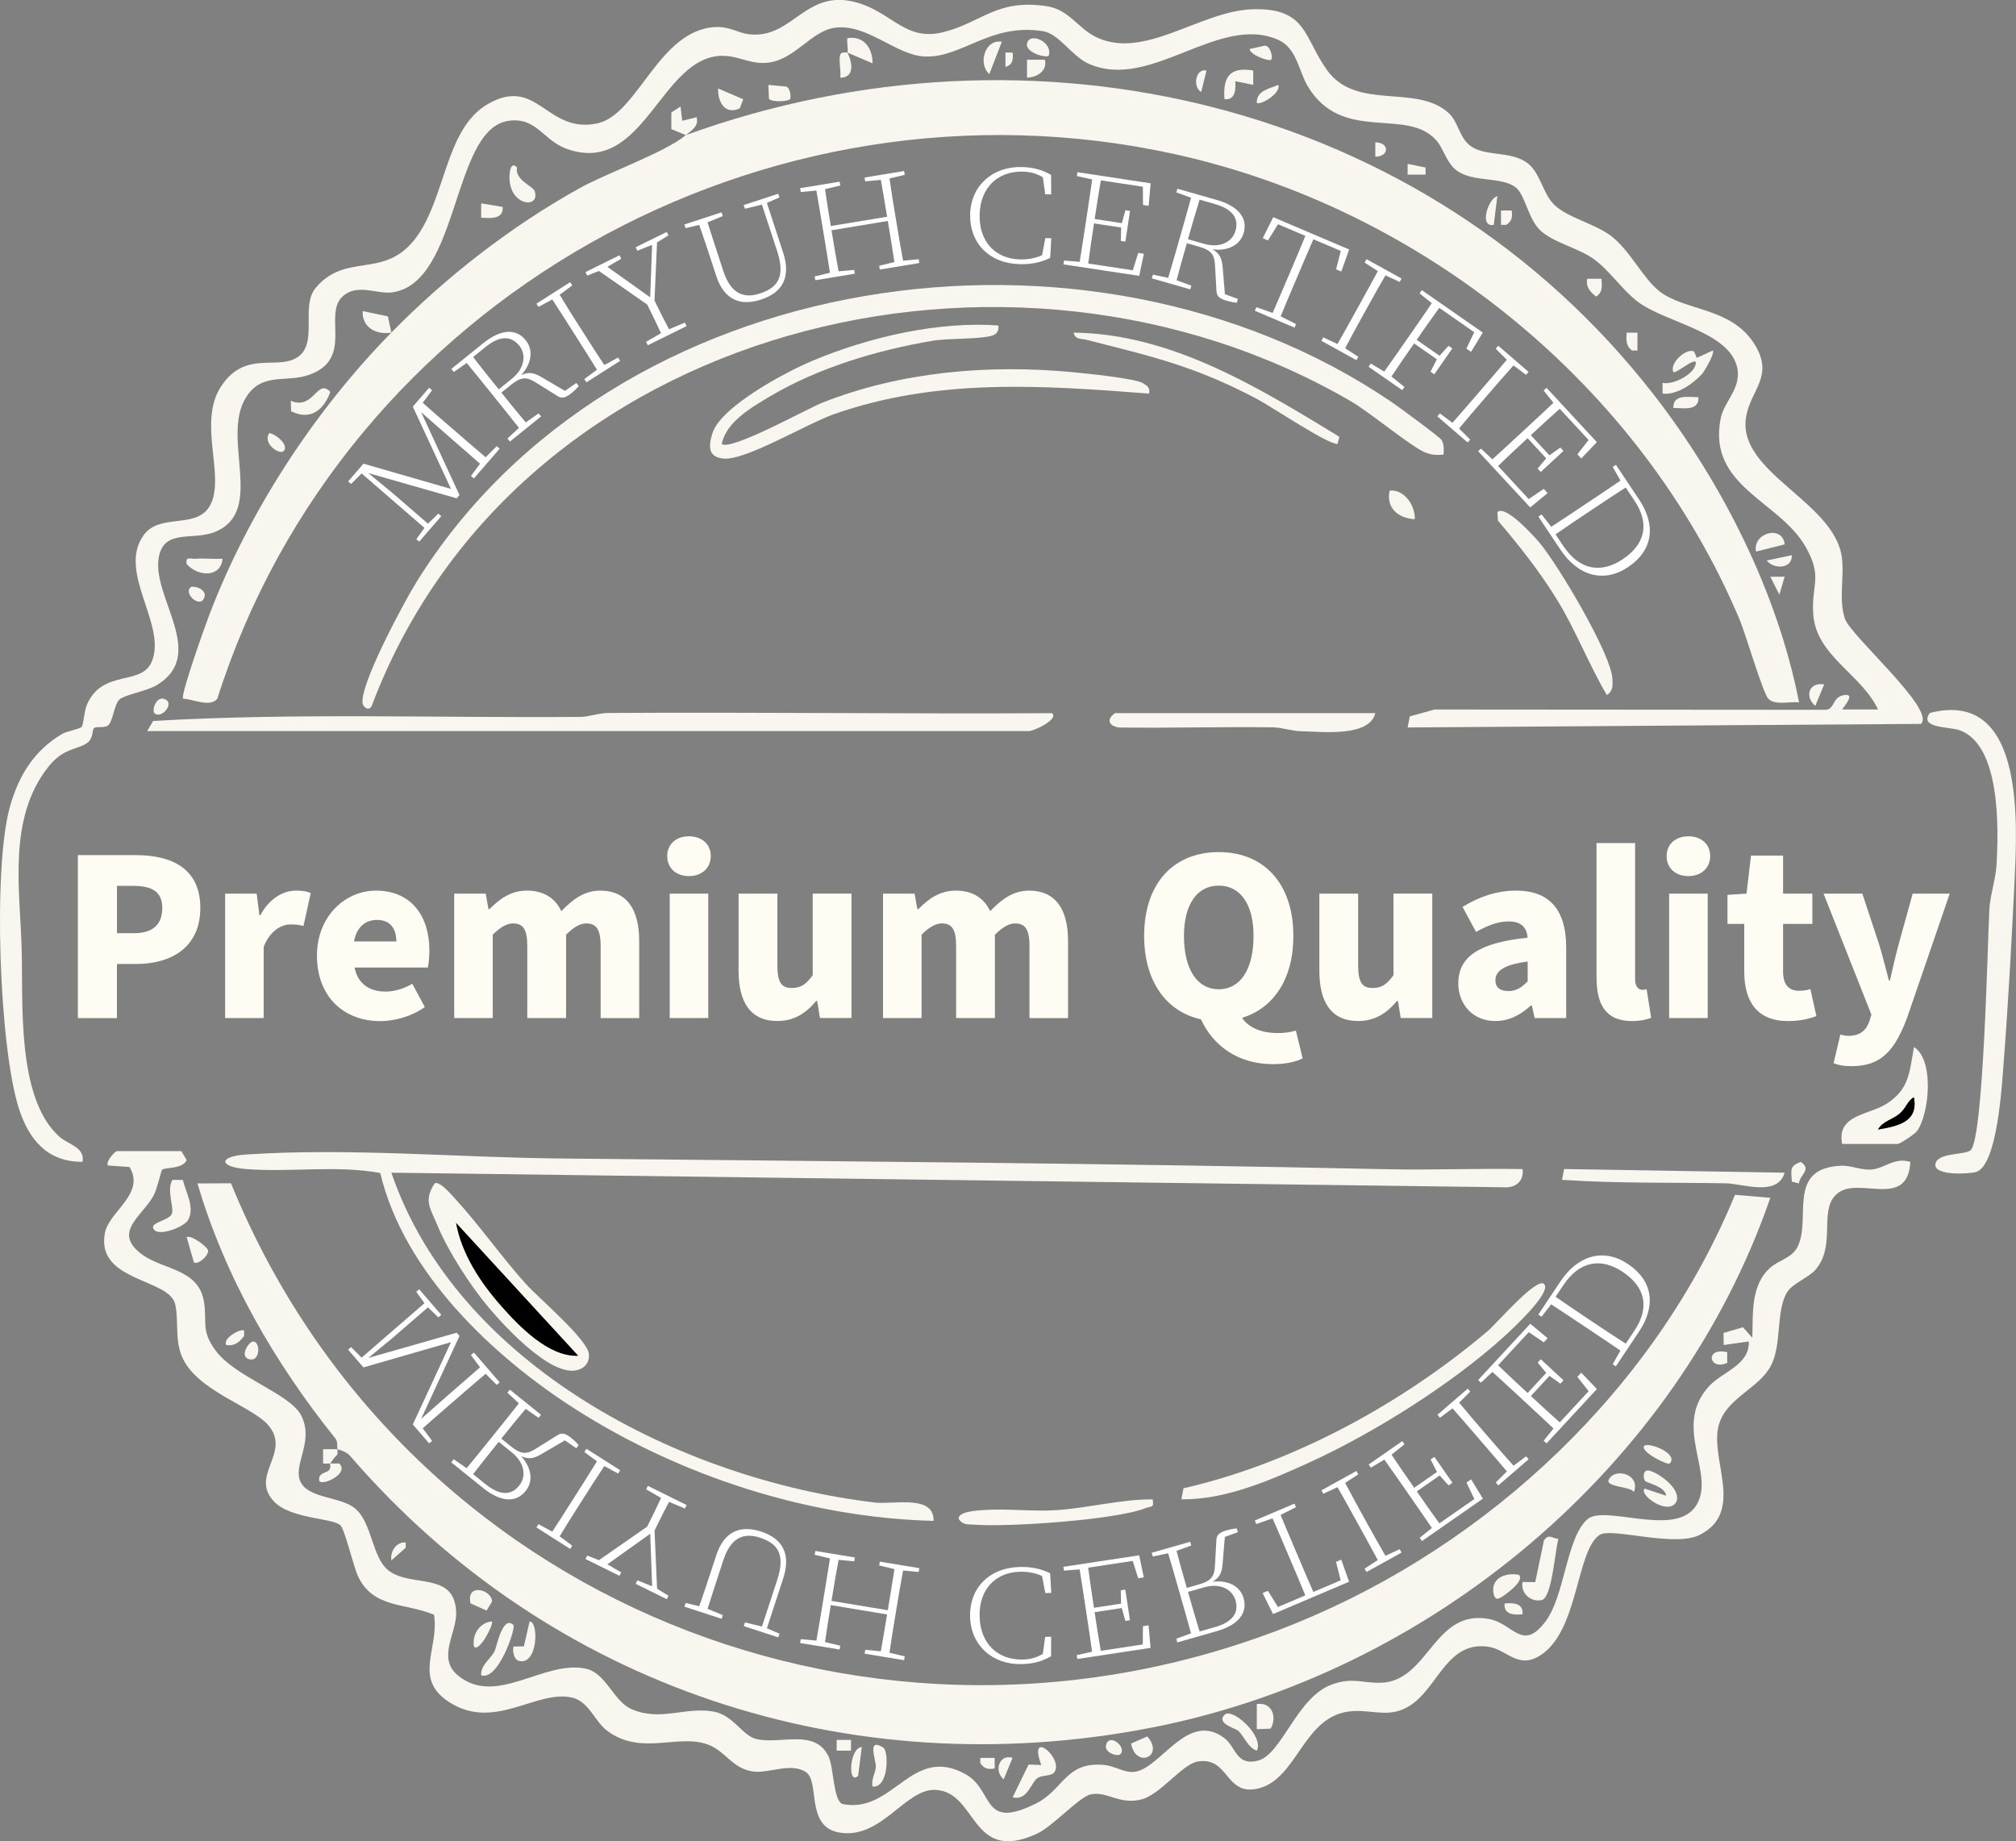 <?xml version="1.0" encoding="UTF-8"?><svg id="Layer_1" xmlns="http://www.w3.org/2000/svg" viewBox="0 0 612 558.96"><rect x="0" y="0" width="612" height="558.96" fill="#808080" stroke="none"/><rect x="17.94" y="255.93" width="585.11" height="92.22" fill="none"/><path d="M23.64,259.58h17.41c10.87,0,19.76,3.88,19.76,16.04s-9.04,17.02-19.46,17.02h-5.85v16.42h-11.86v-49.48ZM40.67,283.29c5.85,0,8.59-2.74,8.59-7.68s-3.12-6.69-8.89-6.69h-4.86v14.36h5.17Z" fill="#fffcf4"/><path d="M68.33,271.28h9.58l.84,6.54h.3c2.74-5.09,6.92-7.45,10.72-7.45,2.2,0,3.5.23,4.56.76l-2.2,9.96c-1.37-.3-2.2-.46-3.88-.46-2.81,0-6.23,1.82-8.21,6.84v21.58h-11.7v-37.77Z" fill="#fffcf4"/><path d="M96.22,290.13c0-12.24,8.82-19.76,17.86-19.76,10.94,0,16.27,7.9,16.27,18.17,0,2.13-.23,4.1-.46,5.17h-22.27c1.06,5.09,4.64,7.3,9.42,7.3,2.74,0,5.47-.84,8.13-2.36l3.8,7.07c-3.95,2.81-9.12,4.26-13.6,4.26-10.79,0-19.15-7.22-19.15-19.84ZM120.32,285.8c0-3.72-1.67-6.54-5.93-6.54-3.34,0-6.16,2.13-6.92,6.54h12.84Z" fill="#fffcf4"/><path d="M137.87,271.28h9.58l.84,4.71h.3c3.04-3.04,6.38-5.62,11.4-5.62s8.51,2.2,10.41,6.23c3.27-3.34,6.76-6.23,11.78-6.23,8.21,0,11.86,5.85,11.86,15.28v23.41h-11.7v-21.89c0-5.24-1.44-6.84-4.41-6.84-1.82,0-3.8,1.14-6.08,3.42v25.31h-11.78v-21.89c0-5.24-1.37-6.84-4.41-6.84-1.75,0-3.8,1.14-6.08,3.42v25.31h-11.7v-37.77Z" fill="#fffcf4"/><path d="M202.55,259.88c0-3.65,2.74-6,6.61-6s6.61,2.36,6.61,6-2.74,6.08-6.61,6.08-6.61-2.36-6.61-6.08ZM203.31,271.28h11.7v37.77h-11.7v-37.77Z" fill="#fffcf4"/><path d="M224.21,294.69v-23.41h11.78v21.89c0,5.24,1.37,6.76,4.41,6.76,2.66,0,4.26-1.06,6.31-3.88v-24.78h11.78v37.77h-9.58l-.84-5.17h-.3c-3.12,3.72-6.69,6.08-11.78,6.08-8.28,0-11.78-5.85-11.78-15.28Z" fill="#fffcf4"/><path d="M268.06,271.28h9.58l.84,4.71h.3c3.04-3.04,6.38-5.62,11.4-5.62s8.51,2.2,10.41,6.23c3.27-3.34,6.76-6.23,11.78-6.23,8.21,0,11.86,5.85,11.86,15.28v23.41h-11.71v-21.89c0-5.24-1.44-6.84-4.41-6.84-1.82,0-3.8,1.14-6.08,3.42v25.31h-11.78v-21.89c0-5.24-1.37-6.84-4.41-6.84-1.75,0-3.8,1.14-6.08,3.42v25.31h-11.7v-37.77Z" fill="#fffcf4"/><path d="M364.58,309.44c-10.41-2.28-17.25-11.4-17.25-25.31,0-16.27,9.2-25.46,22.65-25.46s22.65,9.27,22.65,25.46c0,13.15-6.08,21.97-15.58,24.85,2.28,3.42,6.69,4.64,10.79,4.64,2.13,0,4.03-.3,5.55-.76l2.05,8.44c-1.9.99-5.02,1.75-8.97,1.75-10.79,0-18.24-5.7-21.89-13.6ZM380.54,284.13c0-9.65-4.03-15.28-10.56-15.28s-10.56,5.62-10.56,15.28c0,10.26,4.1,16.19,10.56,16.19s10.56-5.93,10.56-16.19Z" fill="#fffcf4"/><path d="M400.52,294.69v-23.41h11.78v21.89c0,5.24,1.37,6.76,4.41,6.76,2.66,0,4.26-1.06,6.31-3.88v-24.78h11.78v37.77h-9.58l-.84-5.17h-.3c-3.12,3.72-6.69,6.08-11.78,6.08-8.28,0-11.78-5.85-11.78-15.28Z" fill="#fffcf4"/><path d="M442.7,298.49c0-7.98,6.16-12.31,21.05-13.83-.3-3.12-1.9-4.94-5.78-4.94-3.04,0-6.08,1.06-9.88,3.19l-4.1-7.6c4.94-3.04,10.34-4.94,16.26-4.94,9.73,0,15.2,5.4,15.2,17.25v21.43h-9.58l-.84-3.8h-.3c-3.12,2.81-6.54,4.71-10.79,4.71-6.92,0-11.25-5.17-11.25-11.48ZM463.76,297.89v-6c-7.52.99-9.8,3.04-9.8,5.7,0,2.2,1.44,3.27,4.03,3.27,2.36,0,3.95-1.14,5.78-2.96Z" fill="#fffcf4"/><path d="M484.66,296.82v-40.89h11.71v41.35c0,2.43,1.22,3.19,2.13,3.19.46,0,.76,0,1.37-.15l1.37,8.66c-1.29.53-3.27.99-5.85.99-8.06,0-10.72-5.24-10.72-13.15Z" fill="#fffcf4"/><path d="M505.94,259.88c0-3.65,2.74-6,6.61-6s6.61,2.36,6.61,6-2.74,6.08-6.61,6.08-6.61-2.36-6.61-6.08ZM506.7,271.28h11.71v37.77h-11.71v-37.77Z" fill="#fffcf4"/><path d="M529.5,295.07v-14.59h-5.09v-8.82l5.78-.38,1.37-11.55h9.73v11.55h8.89v9.2h-8.89v14.44c0,4.26,1.98,5.85,4.79,5.85,1.22,0,2.51-.15,3.5-.53l1.82,8.21c-1.98.76-4.86,1.52-8.59,1.52-9.42,0-13.3-6-13.3-14.9Z" fill="#fffcf4"/><path d="M556.63,322.74l2.05-8.66c1.22.3,1.75.38,2.51.38,3.65,0,5.47-1.9,6.38-4.64l.53-1.82-14.52-36.71h11.78l5.17,15.66c1.06,3.5,1.9,6.99,2.89,10.72h.3c.84-3.57,1.6-7.14,2.58-10.72l4.33-15.66h11.25l-13,37.85c-3.72,9.73-7.75,14.52-16.8,14.52-2.43,0-3.95-.3-5.47-.91Z" fill="#fffcf4"/><ellipse cx="300.22" cy="263.18" rx="203.65" ry="183.74" fill="none"/><path d="M126.37,163.7l2.49-3.45-19.08-16.52-3.21,3.19-.89-.77,4.66-5.39,26.57,7.67-11.59-24.99,4.96-5.74.89.77-2.85,3.81c2.83,2.51,5.75,5.04,8.67,7.56l1.71,1.48c2.92,2.53,5.81,5.03,8.73,7.49l3.36-3.37.89.77-7.83,9.05-.89-.77,2.76-3.71c-2.86-2.54-5.75-5.04-8.48-7.4l-9.4-8.26,11.65,25.17-.85.99-26.85-7.67,7.33,6.03,10.8,9.34,3.15-3.06.89.77-6.7,7.74-.89-.77Z" fill="#fff"/><path d="M137.01,111.99l9.68-7.8c5.29-4.27,9.92-4.6,12.9-.91,2.32,2.88,1.93,6.92-1.38,10.61,2.23-1.09,3.91-.78,6.36.7l6.93,4.07,3.45-2.4.74.92c-.4.54-1.19,1.34-2.24,2.19-1.96,1.58-3,1.61-4.24.83l-6.49-4.05c-2.84-1.81-4.47-1.84-7.66.73l-2.86,2.31c2.74,3.4,5.06,6.28,7.4,9.03l3.91-2.72.74.92-9.46,7.63-.74-.92,3.49-3.24c-2.36-3-4.76-5.98-7.18-8.99l-1.42-1.77c-2.42-3.01-4.82-5.98-7.26-8.93l-3.91,2.72-.74-.92ZM143.62,108.39c2.35,3.07,4.83,6.14,7.78,9.8l3.99-3.21c3.81-3.07,4.53-7.21,2.21-10.09-2.35-2.91-5.75-3.13-10.14.4l-3.84,3.1Z" fill="#fff"/><path d="M162.84,92.18l10.25-6.52.63.99-3.83,2.83c1.95,3.24,4.02,6.5,6.09,9.76l1.22,1.91c2.07,3.26,4.12,6.49,6.25,9.66l4.19-2.26.63.99-10.25,6.52-.63-.99,3.83-2.83c-2.01-3.25-4.06-6.48-6.13-9.74l-1.22-1.91c-2.07-3.26-4.12-6.49-6.21-9.69l-4.19,2.26-.63-.99Z" fill="#fff"/><path d="M177.74,82.6l10.31-5.1.52,1.05-4.19,2.45,13,9.27.58-15.94-4.47,1.79-.52-1.05,9.43-4.66.52,1.05-3.46,2.13-.77,17.67c2.1,4.25,3.05,6.17,4.4,8.69l4.82-2.01.52,1.05-11.77,5.82-.52-1.05,4.53-2.61c-1.28-2.79-2.32-4.9-4.2-8.7l-14.65-10.19-3.57,1.39-.52-1.05Z" fill="#fff"/><path d="M225.77,62.25l10.48-3.43.37,1.12-3.82,1.65,4.95,15.13c2.4,7.34-.12,12.06-6.71,14.22-6.15,2.01-11.18.26-13.62-7.21l-1.45-4.43c-1.2-3.67-2.43-7.42-3.71-11.03l-4.13,1-.37-1.12,11.28-3.69.37,1.12-4.62,1.91c1.14,3.65,2.35,7.32,3.56,11.03l1.24,3.79c2.27,6.95,6.27,8.38,11.13,6.78,5.88-1.93,7.58-5.57,5.18-12.92l-4.6-14.05-5.17,1.25-.37-1.12Z" fill="#fff"/><path d="M262.47,53.89l11.99-1.98.19,1.16-4.63,1.11c.52,3.75,1.16,7.56,1.79,11.37l.37,2.24c.63,3.81,1.25,7.58,1.97,11.34l4.74-.44.19,1.16-11.99,1.98-.19-1.16,4.63-1.11c-.58-3.78-1.23-7.72-2.02-12.48l-17.09,2.83c.85,5.14,1.47,8.87,2.15,12.46l4.74-.44.19,1.16-11.99,1.98-.19-1.16,4.63-1.11c-.58-3.78-1.2-7.55-1.83-11.36l-.37-2.24c-.63-3.81-1.25-7.58-1.92-11.35l-4.74.44-.19-1.16,11.99-1.98.19,1.16-4.63,1.11c.52,3.74,1.16,7.56,1.76,11.2l17.09-2.83c-.66-4.02-1.26-7.63-1.9-11.18l-4.74.44-.19-1.16Z" fill="#fff"/><path d="M294.5,65.04c.23-8.65,6.81-14.57,15.75-14.33,3.26.09,5.94.75,8.83,2.38l.03,5.93-1.82-.05-.7-5.15c-1.92-1.14-3.73-1.65-6.05-1.72-7.54-.2-12.93,4.74-13.15,13.01-.22,8.4,4.91,13.45,12.17,13.64,2.37.06,4.62-.3,6.79-1.29l.98-5.18,1.81.05-.34,5.96c-3.11,1.51-6.01,1.98-9.32,1.9-9.21-.25-15.2-6.46-14.97-15.15Z" fill="#fff"/><path d="M327.07,52.27l22.23,3.38-.61,6.83-1.7-.26-.05-5.53-12.75-1.94c-.67,3.76-1.26,7.67-1.88,11.74l8.24,1.25,1.11-3.91,1.38.21-1.41,9.3-1.38-.21.1-4.06-8.24-1.25c-.72,4.77-1.3,8.55-1.75,12.18l13.53,2.05,1.65-5.27,1.7.26-1.4,6.71-23.01-3.49.18-1.16,4.75.38c.62-3.77,1.19-7.55,1.77-11.37l.34-2.24c.58-3.82,1.15-7.6,1.68-11.38l-4.64-1.04.18-1.16Z" fill="#fff"/><path d="M357.42,57.29l11.95,3.41c6.53,1.87,9.48,5.46,8.17,10.02-1.01,3.55-4.54,5.56-9.46,4.99,2.18,1.19,2.89,2.75,3.1,5.6l.67,8.01,3.95,1.43-.32,1.13c-.67-.02-1.78-.2-3.08-.57-2.42-.69-3.05-1.53-3.12-2.99l-.43-7.64c-.15-3.36-1.07-4.72-5.01-5.84l-3.54-1.01c-1.2,4.2-2.21,7.75-3.12,11.25l4.47,1.63-.32,1.13-11.68-3.34.32-1.13,4.66.98c1.09-3.66,2.14-7.34,3.21-11.05l.62-2.18c1.06-3.72,2.11-7.39,3.12-11.08l-4.47-1.63.32-1.13ZM364.16,60.61c-1.15,3.69-2.24,7.49-3.53,12.01l4.92,1.41c4.7,1.34,8.5-.45,9.52-4.01,1.03-3.59-.76-6.51-6.17-8.05l-4.74-1.36Z" fill="#fff"/><path d="M386.48,65.92l23.09,9.82-2.39,6.7-1.58-.67,1.42-5.6-8.31-3.53c-1.54,3.5-3.05,7.05-4.59,10.69l-.89,2.09c-1.51,3.56-3.01,7.07-4.46,10.61l4.67,2.35-.46,1.08-12.04-5.12.46-1.08,4.93,1.73c1.54-3.5,3.03-7.02,4.55-10.57l.89-2.09c1.53-3.59,3.06-7.19,4.51-10.72l-8.31-3.53-3.05,4.91-1.58-.67,3.16-6.37Z" fill="#fff"/><path d="M414.84,78.68l10.63,5.88-.57,1.03-4.32-2c-1.91,3.26-3.78,6.65-5.65,10.03l-1.1,1.98c-1.87,3.38-3.72,6.73-5.48,10.12l3.99,2.59-.57,1.03-10.63-5.88.57-1.03,4.32,2c1.89-3.32,3.74-6.67,5.61-10.05l1.1-1.98c1.87-3.38,3.72-6.73,5.52-10.09l-3.99-2.59.57-1.03Z" fill="#fff"/><path d="M431.64,88.09l18.49,12.87-3.57,5.86-1.41-.98,2.39-4.99-10.62-7.39c-2.26,3.08-4.51,6.32-6.86,9.7l6.95,4.84,2.72-3.02,1.15.8-5.47,7.86-1.15-.8,1.94-3.77-6.92-4.81c-2.74,3.93-4.87,7-6.88,10.05l3.93,3.15-.67.97-10.2-7.1.67-.97,4.09,2.44c2.22-3.11,4.4-6.25,6.61-9.42l1.29-1.86c2.21-3.17,4.39-6.31,6.53-9.47l-3.71-2.99.67-.96Z" fill="#fff"/><path d="M454.83,104.96l9.2,7.94-.77.89-3.81-2.85c-2.54,2.8-5.06,5.73-7.59,8.65l-1.48,1.72c-2.52,2.93-5.02,5.82-7.45,8.77l3.38,3.36-.77.89-9.2-7.94.77-.89,3.81,2.85c2.53-2.86,5.03-5.76,7.55-8.68l1.48-1.72c2.52-2.93,5.02-5.82,7.48-8.74l-3.38-3.36.77-.89Z" fill="#fff"/><path d="M469.48,117.73l15.28,16.49-4.74,4.96-1.17-1.26,3.4-4.36-8.76-9.46c-2.87,2.53-5.76,5.21-8.78,8.01l5.66,6.11,3.31-2.36.95,1.02-6.9,6.39-.95-1.02,2.61-3.11-5.66-6.11c-3.54,3.28-6.35,5.88-8.96,8.43l9.3,10.04,4.57-3.09,1.17,1.26-5.27,4.38-15.82-17.07.86-.8,3.47,3.26c2.83-2.56,5.64-5.16,8.47-7.78l1.66-1.54c2.83-2.62,5.64-5.22,8.41-7.85l-2.98-3.71.86-.8Z" fill="#fff"/><path d="M490.54,141.1l7.03,10.53c5.22,7.82,4.26,15.46-3.35,20.54-7.26,4.85-15.1,2.81-20.52-5.32l-6.69-10.03.98-.65,2.92,3.76c3.2-2.08,6.49-4.28,10.4-6.89l.84-.56c3.42-2.29,6.64-4.43,9.79-6.59l-2.36-4.14.98-.65ZM472.22,162.23l2.33,3.48c4.96,7.43,11.5,8.44,18.06,4.06,6.95-4.64,8.18-10.89,3.55-17.82l-2.64-3.95c-3.23,2.05-6.51,4.24-10.01,6.57l-.84.56c-3.98,2.66-7.3,4.88-10.46,7.1Z" fill="#fff"/><ellipse cx="300.22" cy="292.71" rx="203.65" ry="183.74" fill="none"/><path d="M127.26,391.41l6.7,7.75-.89.77-3.15-3.06-10.8,9.34-7.33,6.03,26.85-7.67.85.99-11.65,25.17,9.4-8.26c2.73-2.36,5.62-4.87,8.48-7.4l-2.76-3.71.89-.77,7.83,9.05-.89.77-3.36-3.37c-2.92,2.47-5.81,4.97-8.73,7.5l-1.71,1.48c-2.92,2.53-5.84,5.06-8.67,7.57l2.85,3.81-.89.77-4.96-5.74,11.59-24.99-26.57,7.67-4.66-5.39.89-.77,3.21,3.19,19.08-16.52-2.49-3.45.89-.77Z" fill="#fff"/><path d="M137.75,442.99l3.91,2.72c2.43-2.95,4.83-5.92,7.26-8.93l1.42-1.77c2.42-3.01,4.82-5.98,7.18-8.99l-3.49-3.24.74-.92,9.46,7.63-.74.92-3.91-2.72c-2.34,2.75-4.66,5.63-7.4,9.03l2.86,2.31c3.19,2.57,4.83,2.54,7.66.73l6.49-4.05c1.23-.79,2.28-.75,4.24.83,1.05.85,1.84,1.65,2.24,2.19l-.74.92-3.45-2.4-6.93,4.07c-2.45,1.48-4.13,1.79-6.36.7,3.3,3.69,3.7,7.73,1.38,10.61-2.98,3.69-7.61,3.36-12.9-.91l-9.68-7.8.74-.92ZM147.46,450.6c4.38,3.54,7.79,3.32,10.14.41,2.32-2.88,1.59-7.02-2.21-10.09l-3.99-3.21c-2.95,3.66-5.43,6.74-7.78,9.8l3.84,3.1Z" fill="#fff"/><path d="M163.47,462.71l4.19,2.26c2.09-3.2,4.14-6.43,6.21-9.69l1.22-1.91c2.07-3.26,4.12-6.49,6.13-9.74l-3.83-2.83.63-.99,10.25,6.52-.63.99-4.19-2.26c-2.13,3.18-4.18,6.4-6.25,9.66l-1.22,1.91c-2.07,3.26-4.14,6.52-6.09,9.76l3.83,2.83-.63.99-10.25-6.52.63-.99Z" fill="#fff"/><path d="M178.26,472.23l3.57,1.39,14.65-10.19c1.88-3.8,2.92-5.91,4.2-8.7l-4.53-2.61.52-1.05,11.77,5.82-.52,1.05-4.82-2.01c-1.35,2.52-2.3,4.44-4.4,8.69l.77,17.67,3.46,2.13-.52,1.05-9.43-4.66.52-1.05,4.47,1.79-.58-15.94-13,9.27,4.19,2.45-.52,1.05-10.31-5.1.52-1.05Z" fill="#fff"/><path d="M226.14,492.52l5.17,1.25,4.6-14.05c2.4-7.34.71-10.99-5.18-12.92-4.87-1.59-8.86-.16-11.13,6.78l-1.24,3.79c-1.21,3.71-2.42,7.38-3.56,11.03l4.62,1.91-.37,1.12-11.28-3.69.37-1.12,4.13,1c1.28-3.6,2.5-7.36,3.71-11.03l1.45-4.43c2.44-7.46,7.47-9.22,13.62-7.21,6.59,2.16,9.11,6.87,6.71,14.22l-4.95,15.13,3.82,1.65-.37,1.12-10.48-3.43.37-1.12Z" fill="#fff"/><path d="M262.66,500.84l4.74.44c.64-3.56,1.23-7.16,1.9-11.18l-17.09-2.83c-.6,3.65-1.23,7.46-1.76,11.21l4.63,1.11-.19,1.16-11.99-1.98.19-1.16,4.74.44c.67-3.76,1.29-7.53,1.92-11.35l.37-2.24c.63-3.81,1.25-7.58,1.83-11.36l-4.63-1.11.19-1.16,11.99,1.98-.19,1.16-4.74-.44c-.69,3.59-1.3,7.32-2.15,12.46l17.09,2.83c.79-4.77,1.44-8.7,2.02-12.48l-4.63-1.11.19-1.16,11.99,1.98-.19,1.16-4.74-.44c-.72,3.76-1.34,7.53-1.97,11.34l-.37,2.24c-.63,3.81-1.26,7.62-1.79,11.37l4.63,1.11-.19,1.16-11.99-1.98.19-1.16Z" fill="#fff"/><path d="M309.47,475.7c3.3-.09,6.2.38,9.32,1.9l.34,5.96-1.81.05-.98-5.18c-2.17-.99-4.41-1.35-6.79-1.29-7.26.19-12.39,5.25-12.17,13.64.22,8.27,5.61,13.21,13.15,13.01,2.33-.06,4.13-.57,6.05-1.72l.7-5.15,1.82-.05-.03,5.93c-2.89,1.63-5.57,2.29-8.83,2.38-8.94.24-15.52-5.68-15.75-14.33-.23-8.69,5.75-14.9,14.97-15.15Z" fill="#fff"/><path d="M326.89,502.45l4.64-1.04c-.53-3.79-1.1-7.56-1.68-11.38l-.34-2.24c-.58-3.82-1.15-7.6-1.77-11.37l-4.75.38-.18-1.16,23.01-3.49,1.4,6.71-1.7.26-1.65-5.27-13.53,2.05c.46,3.63,1.03,7.4,1.75,12.18l8.24-1.25-.1-4.06,1.38-.21,1.41,9.3-1.38.21-1.11-3.91-8.24,1.25c.62,4.07,1.21,7.97,1.88,11.74l12.75-1.94.05-5.53,1.7-.26.61,6.83-22.23,3.38-.18-1.16Z" fill="#fff"/><path d="M357.09,497.47l4.47-1.63c-1-3.69-2.05-7.36-3.12-11.08l-.62-2.18c-1.06-3.72-2.11-7.39-3.21-11.05l-4.66.98-.32-1.13,11.68-3.34.32,1.13-4.47,1.63c.9,3.5,1.92,7.05,3.12,11.25l3.54-1.01c3.94-1.12,4.86-2.48,5.01-5.84l.43-7.64c.07-1.46.7-2.3,3.12-2.99,1.3-.37,2.41-.56,3.08-.57l.32,1.13-3.95,1.43-.67,8.01c-.2,2.85-.92,4.41-3.1,5.6,4.92-.58,8.44,1.43,9.46,4.99,1.3,4.56-1.64,8.16-8.17,10.02l-11.95,3.41-.32-1.13ZM368.91,493.92c5.42-1.55,7.2-4.46,6.17-8.05-1.02-3.55-4.82-5.35-9.52-4.01l-4.92,1.41c1.29,4.52,2.38,8.32,3.53,12.01l4.74-1.36Z" fill="#fff"/><path d="M383.32,483.6l1.58-.67,3.05,4.91,8.31-3.53c-1.45-3.54-2.98-7.13-4.51-10.72l-.89-2.09c-1.51-3.56-3.01-7.07-4.55-10.57l-4.93,1.73-.46-1.08,12.04-5.12.46,1.08-4.67,2.35c1.45,3.54,2.95,7.05,4.46,10.61l.89,2.09c1.54,3.63,3.06,7.19,4.59,10.69l8.31-3.54-1.42-5.6,1.58-.67,2.39,6.7-23.09,9.82-3.16-6.37Z" fill="#fff"/><path d="M414.27,476.18l3.99-2.59c-1.81-3.37-3.66-6.71-5.52-10.09l-1.1-1.99c-1.87-3.38-3.72-6.73-5.61-10.05l-4.32,2-.57-1.03,10.63-5.88.57,1.03-3.99,2.59c1.77,3.39,3.62,6.73,5.48,10.12l1.1,1.98c1.87,3.38,3.74,6.76,5.65,10.03l4.32-2,.57,1.03-10.63,5.88-.57-1.03Z" fill="#fff"/><path d="M430.97,466.84l3.71-2.99c-2.14-3.16-4.33-6.3-6.53-9.47l-1.29-1.86c-2.21-3.17-4.39-6.31-6.61-9.42l-4.09,2.44-.67-.96,10.2-7.1.67.97-3.93,3.15c2.01,3.05,4.14,6.12,6.88,10.05l6.92-4.81-1.94-3.77,1.15-.8,5.47,7.86-1.15.8-2.72-3.02-6.95,4.84c2.35,3.38,4.61,6.62,6.86,9.7l10.62-7.39-2.39-4.99,1.41-.98,3.57,5.86-18.49,12.87-.67-.96Z" fill="#fff"/><path d="M454.07,450.04l3.38-3.36c-2.46-2.92-4.96-5.82-7.48-8.74l-1.48-1.72c-2.52-2.93-5.02-5.82-7.55-8.68l-3.81,2.85-.77-.89,9.2-7.94.77.89-3.38,3.36c2.43,2.95,4.92,5.85,7.45,8.77l1.48,1.72c2.52,2.93,5.05,5.85,7.59,8.65l3.81-2.85.77.89-9.2,7.94-.77-.89Z" fill="#fff"/><path d="M468.62,437.36l2.98-3.71c-2.77-2.63-5.58-5.23-8.41-7.85l-1.66-1.54c-2.83-2.62-5.64-5.22-8.47-7.79l-3.47,3.26-.86-.8,15.82-17.07,5.27,4.38-1.17,1.26-4.57-3.09-9.3,10.04c2.62,2.55,5.42,5.15,8.96,8.43l5.66-6.11-2.61-3.12.95-1.02,6.9,6.39-.95,1.02-3.31-2.36-5.66,6.11c3.02,2.8,5.92,5.48,8.78,8.01l8.76-9.46-3.4-4.36,1.17-1.26,4.74,4.96-15.28,16.49-.86-.8Z" fill="#fff"/><path d="M489.56,414.14l2.36-4.14c-3.15-2.16-6.37-4.31-9.79-6.59l-.84-.56c-3.91-2.61-7.2-4.81-10.4-6.89l-2.92,3.76-.98-.65,6.69-10.03c5.43-8.13,13.26-10.17,20.52-5.32,7.61,5.09,8.57,12.72,3.35,20.54l-7.03,10.53-.98-.65ZM482.68,400.76l.84.56c3.49,2.33,6.78,4.53,10.01,6.57l2.64-3.95c4.63-6.93,3.4-13.18-3.55-17.82-6.57-4.39-13.1-3.38-18.06,4.06l-2.33,3.48c3.16,2.22,6.48,4.44,10.46,7.1Z" fill="#fff"/><path d="M208.2,41.02c105.15-38.16,224.37-10.42,293.67,78.58,20.84,26.76,37.77,60.25,44.27,93.61-2.73-.3-7.29.99-9.3-1.06-1.68-1.71-6.93-19.76-8.71-23.99-29.97-71.12-96.12-124.75-171.47-141.36C232.49,19.44,104.33,91.11,65.96,212.14c-2.27,2.72-7.46.02-10.38-.02-.88-.99,6.74-22.27,7.91-25.33,11.95-31.4,31.92-61.98,55.32-85.83-4.58.78-8.99-1.57-8.71-6.53l7.64,1.61,1.07,4.92c16.63-16.95,36.24-32.21,57.04-43.78,8.71-4.84,25.93-10.84,32.35-16.16l-4.4-1.82v-5.06s2.79-1.81,2.79-1.81l.52,4.33,4.35-1.08c.73,2.77-1.49,3.98-3.26,5.45Z" fill="#f8f6ef"/><path d="M102.46,439.91c-.21-.29.18-2.2-.6-3.17-18.44-22.93-33.57-49.08-41.91-77.48l10.17-.05c51.65,126.9,196.14,185.32,323.37,133.52,58.56-23.84,109.08-71.28,133.2-130.02l10.73.91c-28.3,81.86-103.4,144.58-188.4,160.95-91.41,17.61-182.18-12.43-242.7-82.56-1.37-1.59-3.74-1.92-3.87-2.1v1.62c-.87.82-1.56,1.73-2.18,2.74.89.05,1.8-.04,2.7,0,3.11,2.97-4.6,6.67-5.97,5.45-.74-2.73,2.27-2.48,2.99-3.55.5-.74.13-1.67.27-1.89-.72-.04-1.46.06-2.18,0v-4.35s4.36,0,4.36,0Z" fill="#f8f6ef"/><path d="M583.2,219.75l-155.89,1.09.66-3.36,7.52-2.09,118.86.09c2.72-.31,1.83-3.85,5.41-4.46s.28,3.1-.54,4.36h10.9c-5.06-10.76-18.75-16.23-19.66-28.82-.66-9.21,2.97-11.24-2.33-20.57-7.97-14.02-30.05-18.39-25.73-39.18,1.08-5.21,6.81-9.36,4.73-16.08-3.18-10.26-21.78-12.94-29.95-19.13-4.71-3.56-8.57-9.5-13.27-12.89-4.83-3.49-12.34-5.02-16.31-8.76-3.77-3.55-4.56-10.87-7.58-13.13-4.35-3.26-12.86-1.39-17.83-5.06-3.07-2.27-3.89-6.54-6.14-9.12-8.97-10.27-28.6,1.08-39.09-16.51-2.65-4.45-3.29-11.52-8.88-14.01-18.11-8.07-38.6,15.49-57.45,7.3-5.3-2.3-9.01-9.15-14.03-9.95-16.05-2.55-24.57,8.19-35.94,7.68-8.68-.39-17.37-9.99-27.12-8.74-7.15.91-11.97,9.41-20.01,10.57-5.4.78-8.94-1.94-13.9-2.03-19.16-.36-23.91,36.88-47.73,28.19-7-2.55-9.07-9.71-17.59-8.45-17.19,2.55-14.69,49.2-35.25,52.07-4.61.64-10.54-2.85-15.04,1.22-6.05,5.47,3.48,18.86-10.03,23.76-7.21,2.61-14.36-.94-19.29,6.87-7.77,12.31,5.97,34.4-9.31,40.82-6.77,2.85-15.69-1.12-17.21,7.9-2.05,12.14,14.83,29.31-.55,38.64-3,1.82-9.82,2.94-11.4,4.41s-1.99,6.94-3.54,7.93c-1.19.76-3.38.11-4.15.72-.55.44-.28,3.01-1.74,4.24-2.92,2.46-7.29,1.41-12.12,7.51-12.35,15.57-8.65,36.91-8.11,55.02.49,16.32-1.66,45.52,11.43,57.24,2.72,2.44,7.85,3.22,7.05,7.65-10.58.12-16.27-6.7-19.3-16.11-5.98-18.58-7.94-72.83-2.78-91.52,2.62-9.48,7.36-17.24,15.89-22.25,1.52-.89,5.45-1.48,5.98-2.21s.7-4.72,1.53-6.64c4.72-10.98,16.51-5.6,19.67-13.03,4.77-11.21-10.51-27.16-2.47-38.43,4.96-6.95,16.28-1.62,20.26-9.17,4.64-8.82-3.9-24.98,3.25-35.98s16.78-5.07,22.91-8.7c6.94-4.11.99-15.57,5.91-21.34,9.18-10.79,20.55-2.53,30.02-14.67s9.05-33.48,22.17-41.05c15.07-8.69,17.79,9.08,33.16,5.89,12.5-2.6,18.69-28.69,36.21-29.27,4.21-.14,6.53,1.79,9.91,2.19,13.71,1.63,17.26-15.05,34.23-9.16,9.66,3.35,13.78,11.33,24.89,8.49,11.7-2.99,16.02-10.08,31.17-7.87,6.7.98,9.49,6.53,14.75,9.23,14.57,7.47,31.79-7.66,47.53-8.26,16.89-.63,15.75,8.52,22.92,18.47,9.02,12.52,27.16,3.95,37.02,13.12,2.98,2.77,3.13,7.93,7.14,10.3,4.56,2.69,11.33,1.23,16.23,4.48,4.45,2.95,4.9,9.52,8.7,13.09,4.02,3.78,12.17,5.66,16.95,9.21,5.76,4.28,9.81,12.91,14.76,16.85,7.64,6.08,21.72,4.85,28.8,15.89,6.42,10.02-1.16,14.05-2.44,22.57-2.51,16.68,26.8,25.47,29.1,42.32.83,6.07-1.03,12.68.93,18.68,1.7,5.18,27.53,27.46,23.15,31.89Z" fill="#f8f6ef"/><path d="M55.04,349.45l1.63,2.71c-1.18,2.78-6.58,2.19-7.44,2.92-.31.27-1.53,5.84-2.57,7.79-3.32,6.27-12.83,11.22-3.45,18.01,6.35,4.6,16.93,4.31,18.66,14.04,1.13,6.38-1.02,8.8,3.53,15,6.05,8.24,22.6,13.09,26.02,19.76,4.21,8.22-3.08,15.42.07,20.64,2.79,4.62,12.13,4.06,16.34,7.64,5.3,4.51,5.02,15.19,10.41,19.02,7.03,4.99,19.86.07,20.24,12.54.19,6.25-5.88,13.75.48,19.06,11.68,9.73,26.27-4.89,39.04-1.97,6.06,1.39,8.22,9.91,13.86,12.3,8.69,3.68,15.91-.73,24.46.62,6.38,1.01,8.89,7.4,13.38,8.42,7.41,1.67,17.82-3.33,21.87,5.38,1.56,3.36,1.39,13.35,4.2,14.32,15.44,3.15,20.95-18.2,37.38-9.03,8.69,4.85,4.71,17.08,21.15,8.98,8.72-4.29,9.06-12.91,20.91-11.8,3.36.31,6.34,2.61,9.55,2.03,7.83-1.43,15.96-18.54,26.95-10.16,3.56,2.72,3.52,8.47,10.09,6.83,7.41-1.85,11.8-19.34,22.64-23.18,6.22-2.2,9.05-.33,14.72-.48,14.42-.36,16.01-22.1,32.43-19.44,7.94,1.28,10.46,10.33,17.63.76,5.83-7.77,6.26-25.28,12.66-30.95,5.05-4.47,25.77,5.2,32.5-3.45,7.4-9.51-7.21-24.31,4.46-36.96,4.08-4.43,12.36-6.4,12.04-13.57l-7.62,1.08-.05-3.66,5.91-1.73,2.84,3.21c.21-7.45-.51-16.01,5.43-21.28,2.49-2.22,6.45-2.98,8.13-6.04,4.66-8.48-3.56-24.13,13.32-24.92,3.24-.15,6.19,1.5,9.68,1.11s6.86-3.79,11.41-2.26c-.83,14.28-15.19,4.56-21.77,9.28s-.37,15.82-7.06,23.46c-2.16,2.47-6.93,4.11-8.57,6.79-3.5,5.7-1.53,15.69-4.89,22.25-3.57,6.97-13.45,9.79-15.83,17.95-3.02,10.33,8.11,26.34-5.78,33.46-7.69,3.94-26.81-2.34-30.41.02-7.19,4.71-6.33,29.11-18.01,36.57-6.87,4.38-10.13-1.81-15.84-2.62-13.39-1.91-15.44,14.38-25.65,18.91-5.65,2.51-10.61-.04-16.69.76-14.09,1.86-15.63,20.88-27.84,23.45-9.69,2.04-8.5-9.77-17.95-8.28-4.67.74-11.29,9.91-16.94,11.46-6.85,1.87-10.45-2.52-15.58-1.48-3.43.7-11.5,9.75-16.42,11.99-20.23,9.2-17.88-12.77-30.73-13.35-9.17-.41-16.4,15.11-29.13,12.96-10.51-1.78-5.74-15.51-10.27-18.42s-11.14.51-15.88-.11c-6.06-.8-8.27-5.74-12.95-7.85-9.25-4.17-20.77,3.46-31.44-4.54-3.76-2.82-5.52-8.89-10.64-10.06-10.89-2.49-23.5,10.29-37.33,1.35-11.07-7.16-2.93-16.25-4.57-26.49-8.58-3.62-18.26-1.9-22.94-11.4-1.59-3.22-4.04-14.34-5.49-15.76-2.31-2.25-15.02-1.88-20.09-7.17-7.54-7.86,4.91-14.55-1.44-22.79-4.48-5.81-19.96-10.05-25.6-19.38-3.52-5.81-1.77-12.05-3-17.71-1.72-7.98-24.25-6.84-21.34-21.76,1.26-6.46,12.34-11.84,7.47-19.95l-6.6-.48c-.68-1.3,2.27-4.35,2.72-4.35h19.62Z" fill="#f8f6ef"/><path d="M462.19,354.91c.55,3.86-2.38,5.86-5.93,5.51l-337.45-4.42c20,58.64,88.32,93.24,146.76,100.12,5.83.69,18-2.52,17.84,5.58-37.9-.97-76.65-13.51-108.49-33.76-25.38-16.15-52.33-41.72-59.49-71.85-13.44-2.44-27.27-.13-40.77-1.2-8.24-.65-8.41-3.84-.06-4.4,31.21-2.1,63.73.87,94.84,1.19,84.04.86,167.92,1.44,251.82,3.27,13.62.3,27.31-.32,40.92-.04Z" fill="#f8f6ef"/><path d="M438.21,138.01c-1.91.19-3.57.1-5.39-.59-4.2-1.58-16.78-12.13-22.61-15.53-103.24-60.27-253.57-23.76-297.38,92.42-.85,1.73-2.5.32-2.71-.59-1.27-5.37,12.68-31.19,16.31-37.03,59.89-96.29,204.1-116.94,295.78-54.81,2.1,1.42,15.03,10.89,15.48,11.77.71,1.4.63,2.86.53,4.36Z" fill="#f8f6ef"/><path d="M44.68,221.94l1.82-3.08c43.07-2.5,86.39-.88,129.58-1.23,2.84-.02,5.51-1.17,8.62-1.19,44.89-.29,89.8.32,134.68.06,2.1,1.87-5.5,5.44-7.08,5.44H44.68Z" fill="#f8f6ef"/><path d="M303.04,98.79c.29,1.47-.39,2.64-1.82,3.08-3.89,1.19-13.24.76-18.05,1.57-16.86,2.83-34.83,8.2-49.54,16.96-5.47,3.26-13.2,7.7-14.52,14.35,2.58,2.32,25.95-10.7,30.54-12.51,23.83-9.41,50.34-11.66,75.74-9.28,4.04.38,19.34,1.89,21.67,3.4,1.31.85,2.12,1.38,1.76,3.13-32.49-2.53-64.41-4.75-95.68,6.25-8.19,2.88-26.82,14.12-33.51,13.47-4.67-.46-4.65-3.69-3.32-7.79,2.65-8.12,22.52-18.64,30.39-21.93,17.03-7.13,38.06-12.02,56.34-10.69Z" fill="#f8f6ef"/><path d="M598.2,349.2c3.98-3.36,5.18-63.63,5.72-73.3.23-4.06,1.91-9.03,2.15-13.11.66-10.98,1.34-36.63-11.18-41.11-3.17-1.13-12.5-.54-9.04-5.25,28.59-7.34,26.61,32.56,25.72,50.78-.89,18.19-1.9,37.27-3.33,55.53-.5,6.41-1.86,31.09-8.37,33.04-2.14.64-13.1,1.23-12.32-2.5.72-3.45,8.89-2.61,10.64-4.08Z" fill="#f8f6ef"/><path d="M468.73,389.78c2.53,2.52-9.94,13.96-11.97,15.81-16.07,14.62-39.8,29.51-59.58,38.52-11.9,5.42-25.32,11.21-38.55,11.05l.64-3.36c33.26-7.57,66.65-25.88,92.54-47.88,2.31-1.96,14.71-16.34,16.92-14.13Z" fill="#f8f6ef"/><path d="M131.91,359.27c1.39-.96,4.95,3.22,5.99,4.34,7.4,7.99,14.29,17.89,21.77,26.19,3.83,4.25,18.85,16.93,19.11,21.33.09,1.57-.33,2.8-1.55,3.82-7.66,5.97-24.37-12.64-28.95-18.11-5.49-6.55-12.25-16.98-15.48-24.84-2.14-5.21-4.29-7.46-.88-12.72ZM175.5,411.56l-37.05-40.31c1.75,9.49,7.36,17.99,13.6,25.08,5.58,6.34,14.6,15.66,23.45,15.23Z" fill="#f8f6ef"/><path d="M417.5,216.49c-1.76,7.32-16.07,5.63-22.4,5.5-3.11-.06-5.79-1.14-8.62-1.19-15.63-.23-31.28.28-46.91.04-3.09-.56-3.7-2.48-1.1-4.35h79.03Z" fill="#f8f6ef"/><path d="M467.22,164.59c5.52,6.47,21.98,34,22.27,41.58.08,2.04.2,3.55-1.68,4.85-5.64-9.57-9.48-19.83-15.35-29.31-5.21-8.41-11.35-16.16-17.74-23.68l-.15-2.56c2.35-2.4,11.07,7.27,12.65,9.13Z" fill="#f8f6ef"/><path d="M559.22,347.27c-1.74-8.92,8.11-8.76,13.45-12.16,7.02-4.47,6.98-9.75,8.36-17.26,6.23,3.91,4.68,20.18.95,25.48-.7.99-5.27,3.94-5.87,3.94h-16.9ZM570.12,342.9c5.98-1.06,12.32-2.25,10.89-9.79-1.88.92-2.36,3.28-4.31,4.94-2.21,1.87-5.25,2.34-6.58,4.85Z" fill="#f8f6ef"/><path d="M541.77,356c-2.19,7.4-12.69,3.31-17.94,3.22-16.63-.29-33.12.06-49.65-1.05l.65-3.28,66.94,1.11Z" fill="#f8f6ef"/><path d="M406.59,132.59l-.55,2.17c-2.92.23-20.05-11.32-24.49-13.66-18.96-10-31.57-12.81-51.8-17.96-1.51-.38-3.4.01-3.82-2.17,29.7.35,56.14,16.69,80.66,31.62Z" fill="#f8f6ef"/><path d="M349.91,455.17c.49,2.79-.44,1.96-2.18,2.66-8.84,3.58-41.77,5.81-51.83,5.02-1.91-.15-3.57.22-4.84-1.71-.45-2.3,5.81-2.6,7.09-2.7,7.42-.58,15.42.51,22.87-.02,9.65-.69,19.17-3.3,28.89-3.25Z" fill="#f8f6ef"/><path d="M473.1,467.16c-1.02,3.15-1.9,17.91-5.1,18.59s-6.43-1.95-5.8-5.51l3.85.06,2.65-12.67c1.56-2.14,2.22-.67,4.4-.46Z" fill="#f8f6ef"/><path d="M55.51,358.22c.9,3.77,3.6,8.05,1.71,11.94-1.13,2.33-8.65,5.1-10.35,3.25-2.18-2.35,4.65-2.72,5.35-5.08.6-2.05-1.71-7.07.13-10.16l3.17.05Z" fill="#f8f6ef"/><path d="M514.29,106.71l.79,1.93,4.88-2.23c.7.92-2.75,6.56-3.23,7.08-2.83,3.08-7.68,6.48-12.02,6v-3.26c3.07.66,8.65-2.21,9.8-4.93,1.93-4.6-5.8,2.45-6.53,1.64-1.25-2.8,4.03-7.38,6.3-6.24Z" fill="#f8f6ef"/><path d="M307.41,545.62l4.84-9.95,3.86.14c-4.28-11.45,7.07-1.81,3.91,2.27-.87,1.12-3.56.76-4.94,1.61-2.14,1.31-3.09,7.11-7.68,5.93Z" fill="#f8f6ef"/><path d="M499.27,451.9l6.53,2.17c-.17-2.79-6.01-3.95-6.4-4.48-.62-.85-.8-3.75,1.45-3.1,2.97.85,9.25,5.4,8.16,9.11-1.98,4.99-11.68-1.7-9.74-3.69Z" fill="#f8f6ef"/><path d="M155.87,493.32c.79.76-4.5,16.99-9.8,15.25-.2-3.16,2.86-4.89,4.09-7.34.61-1.21,2.41-11.1,5.71-7.91Z" fill="#f8f6ef"/><path d="M88.37,124.84l-.09-3.17c7,2.97,7.94-6.99,12-2.7-2.05,5.64-6.1,8.77-11.91,5.87Z" fill="#f8f6ef"/><path d="M156.95,50.83c-.72,3.86,4.86,5.66,5.36,7.19,1.87,5.78-8.66,4.43-7.56-5.55.17-1.52.7-3.17,2.2-1.64Z" fill="#f8f6ef"/><path d="M155.87,499.85l3.16-.06,1.74-7.55c2.89.06,2.47,13.5-3.26,11.96-1.52-.41-1.93-2.9-1.65-4.35Z" fill="#f8f6ef"/><path d="M429.49,157.63c-5.08-.31-8.8-3.44-7.62-8.71,4.48-.42,7.81,4.63,7.62,8.71Z" fill="#f8f6ef"/><path d="M381.52,531.46c-2.75-1.02-3.67-4.09-5.5-5.95-.8-.81-6.92-2.29-4.29-4.94,2.37-2.4,12.16,6.64,9.79,10.89Z" fill="#f8f6ef"/><path d="M380.44,21.41v4.35s-5.45-1.1-5.45-1.1c.17,2.14.18,5.83-3.27,5.45-.53-6.87,1.66-9.86,8.72-8.71Z" fill="#f8f6ef"/><path d="M268.05,530.46c1.87,1.15,1.71,12.42-3.16,11.89-.51-2.12.97-4.26.99-6.11.02-2.12-2.78-8.82,2.17-5.78Z" fill="#f8f6ef"/><path d="M67.57,169.63c-.61,5.94-7.62,5.34-10.89,1.61-.46-2.47,1.08-1.5,2.7-1.62,2.7-.19,5.49.13,8.19,0Z" fill="#f8f6ef"/><path d="M461.1,478.06c1.78,1.78-3.55,5.63-4.91,6.53s-2.27,1.24-2.71-.55c-1.2-4.86,3.54-6.79,7.62-5.97Z" fill="#f8f6ef"/><path d="M257.25,15.96c.35-.59-.27-3.26,0-4.37,4.9-.86,7.71,3.04,7.62,7.63l-7.63-3.26c1.54,2.94,2.27,7.64-2.17,7.62.3-2.12-.52-5.01-.02-6.91.31-1.15,2.14-.62,2.19-.72Z" fill="#f8f6ef"/><path d="M304.12,12.69l-3.79,9.79c-3.59-3.13-1.27-10.74,3.79-9.79Z" fill="#f8f6ef"/><path d="M225.63,30.14l-1.05,2.74c-4.47,2.11-6.75-1.91-6.57-6.02l7.62,3.28Z" fill="#f8f6ef"/><path d="M385.72,524.77l-4.19.15v-7.62c4.71-.67,6.21,4.05,4.19,7.47Z" fill="#f8f6ef"/><path d="M541.78,165.26l-8.72,2.18c-1.05-5.71,8.07-8.23,8.72-2.18Z" fill="#f8f6ef"/><path d="M58.87,383.23l-2.19-7.62c.91-.94,5.97,2.53,6.48,3.93.33,1.58-3.11,4.55-4.29,3.69Z" fill="#f8f6ef"/><path d="M239.81,30.11c-.48.7-5.7,1-6.39-.15l-.15-4.19,5.47.52c1.21.55,1.46,3.24,1.07,3.82Z" fill="#f8f6ef"/><path d="M343.37,529.29l4.91-2.17c5.36,6.13-3.52,9.86-4.91,2.17Z" fill="#f8f6ef"/><path d="M142.83,486.73c-1.41-6.32,6.53-4.2,6.54-.52l-1.67,2.72-4.88-2.2Z" fill="#f8f6ef"/><path d="M495.98,452.99c-.58-1.76-8.72-1.47-7.61-3.8,1.8-3.78,9.79-1.68,7.61,3.8Z" fill="#f8f6ef"/><path d="M318.3,17.04c-1.96.41-7.01-1.39-6.53-3.79.76-3.79,8.13-.36,6.53,3.79Z" fill="#f8f6ef"/><path d="M317.21,18.14c.77,3.46-2.4,5.32-5.44,5.44v-5.45s5.44.01,5.44.01Z" fill="#f8f6ef"/><path d="M152.6,62.83c.27,3.9-3.96,3.41-6.53,3.25v-4.35s6.53,1.1,6.53,1.1Z" fill="#f8f6ef"/><path d="M553.76,207.78l-2.7,6.52c-3.32-2.85-1.9-7.35,2.7-6.52Z" fill="#f8f6ef"/><path d="M506.89,444.26c-.64.68-9.59-3.86-7.62-5.44,1.85-.9,10.31,2.59,7.62,5.44Z" fill="#f8f6ef"/><path d="M515.61,120.59c.16,4.3-4.6,3.27-7.62,3.26-.16-4.3,4.6-3.27,7.62-3.26Z" fill="#f8f6ef"/><path d="M149.33,492.23c.68.7-3.91,9.61-5.44,7.62-.68-3.47,1.7-7.36,5.44-7.62Z" fill="#f8f6ef"/><path d="M543.95,168.54c.17,4.27-5.6,4.32-7.61,1.61l7.61-1.61Z" fill="#f8f6ef"/><path d="M307.39,533.64l-2.7,6.52c-3.13-2.61-1.21-7.82,2.7-6.52Z" fill="#f8f6ef"/><path d="M260.51,539.08c-3.24,3.11-2.68-8.54,1.1-8.71l-1.1,8.71Z" fill="#f8f6ef"/><path d="M453.46,68.27c-4.56.83-1.69-8.04,1.09-8.72l-1.09,8.72Z" fill="#f8f6ef"/><polygon points="541.77 175.07 540.16 180.51 537.42 175.08 541.77 175.07" fill="#f8f6ef"/><path d="M486.17,84.62c.13,2.28.42,4.08-1.63,5.42-1.85-1.49-3.16-2.89-2.72-5.42h4.35Z" fill="#f8f6ef"/><path d="M546.11,359.25l-2.16-.54c-.16-3.47-.84-4.73,2.73-5.97,3.45,2.33-.37,3.91-.57,6.51Z" fill="#f8f6ef"/><path d="M385.88,18.13c-.63.63-6.47-1.5-6.53-3.25l4.76-1.04c1.69.38,2.36,3.69,1.76,4.29Z" fill="#f8f6ef"/><path d="M381.53,31.21c-.17-3.71,3.94-4.29,6.52-5.44.93,2.56-5.58,6.34-6.52,5.44Z" fill="#f8f6ef"/><path d="M366.26,21.41l-1.61,6.52c-2.6-1.43-1.82-7.25,1.61-6.52Z" fill="#f8f6ef"/><path d="M497.08,100.96v5.45s-1.61,0-1.61,0c-1.92-1.32-1.82-3.27-1.65-5.43h3.26Z" fill="#f8f6ef"/><path d="M76.84,407.24c2.24,0,2.24,6.15-1.07,5.42s-.22-5.42,1.07-5.42Z" fill="#f8f6ef"/><path d="M86.1,136.93c-1.26,1.29-6.53-2.38-4.34-5.44,1.73.13,6.14,3.6,4.34,5.44Z" fill="#f8f6ef"/><path d="M74.11,403.95v1.61c-1.45,1.87-2.91,3.17-5.44,2.74-1.06-2.23,4.67-5.16,5.44-4.35Z" fill="#f8f6ef"/><path d="M524.33,410.49v3.25c-5.58,2.49-6.88-4.88,0-3.25Z" fill="#f8f6ef"/><polygon points="432.76 50.85 432.76 53.01 427.31 53.01 427.32 49.75 432.76 50.85" fill="#f8f6ef"/><path d="M57.77,178.35c.79-.79,4.85.41,4.35,2.7-.89,4.03-6.45-.6-4.35-2.7Z" fill="#f8f6ef"/><path d="M462.19,490.04c-2.7.28-5.74.08-5.44-3.26,2.7-.28,5.74-.08,5.44,3.26Z" fill="#f8f6ef"/><path d="M340.1,532.54c-.79.79-4.85-.41-4.35-2.7.89-4.03,6.45.6,4.35,2.7Z" fill="#f8f6ef"/><path d="M46.87,216.48c-.79-.79.41-4.85,2.7-4.35,4.03.89-.6,6.45-2.7,4.35Z" fill="#f8f6ef"/><rect x="253.99" y="528.19" width="4.35" height="3.26" fill="#f8f6ef"/><path d="M458.92,63.92c.25,2.01.07,3.2-1.65,4.34h-1.61s0-4.35,0-4.35h3.26Z" fill="#f8f6ef"/><path d="M123.16,468.25v1.61s-4.34,3.83-4.34,3.83c-.44-2.61,1.4-5.66,4.34-5.44Z" fill="#f8f6ef"/><path d="M301.95,533.64v3.26c-2.01.25-3.2.07-4.35-1.65v-1.61s4.35,0,4.35,0Z" fill="#f8f6ef"/><path d="M417.51,47.56v-4.35c4.34.02,4.28,4.35,0,4.35Z" fill="#f8f6ef"/><path d="M307.39,15.96c.28,2.03,0,3.77-2.16,4.35v-4.35s2.16,0,2.16,0Z" fill="#f8f6ef"/><path d="M175.5,411.56c-8.86.43-17.87-8.89-23.45-15.23-6.24-7.09-11.85-15.59-13.6-25.08l37.05,40.31Z"/><path d="M570.12,342.9c1.33-2.51,4.37-2.98,6.58-4.85,1.95-1.66,2.43-4.02,4.31-4.94,1.43,7.54-4.91,8.74-10.89,9.79Z"/></svg>